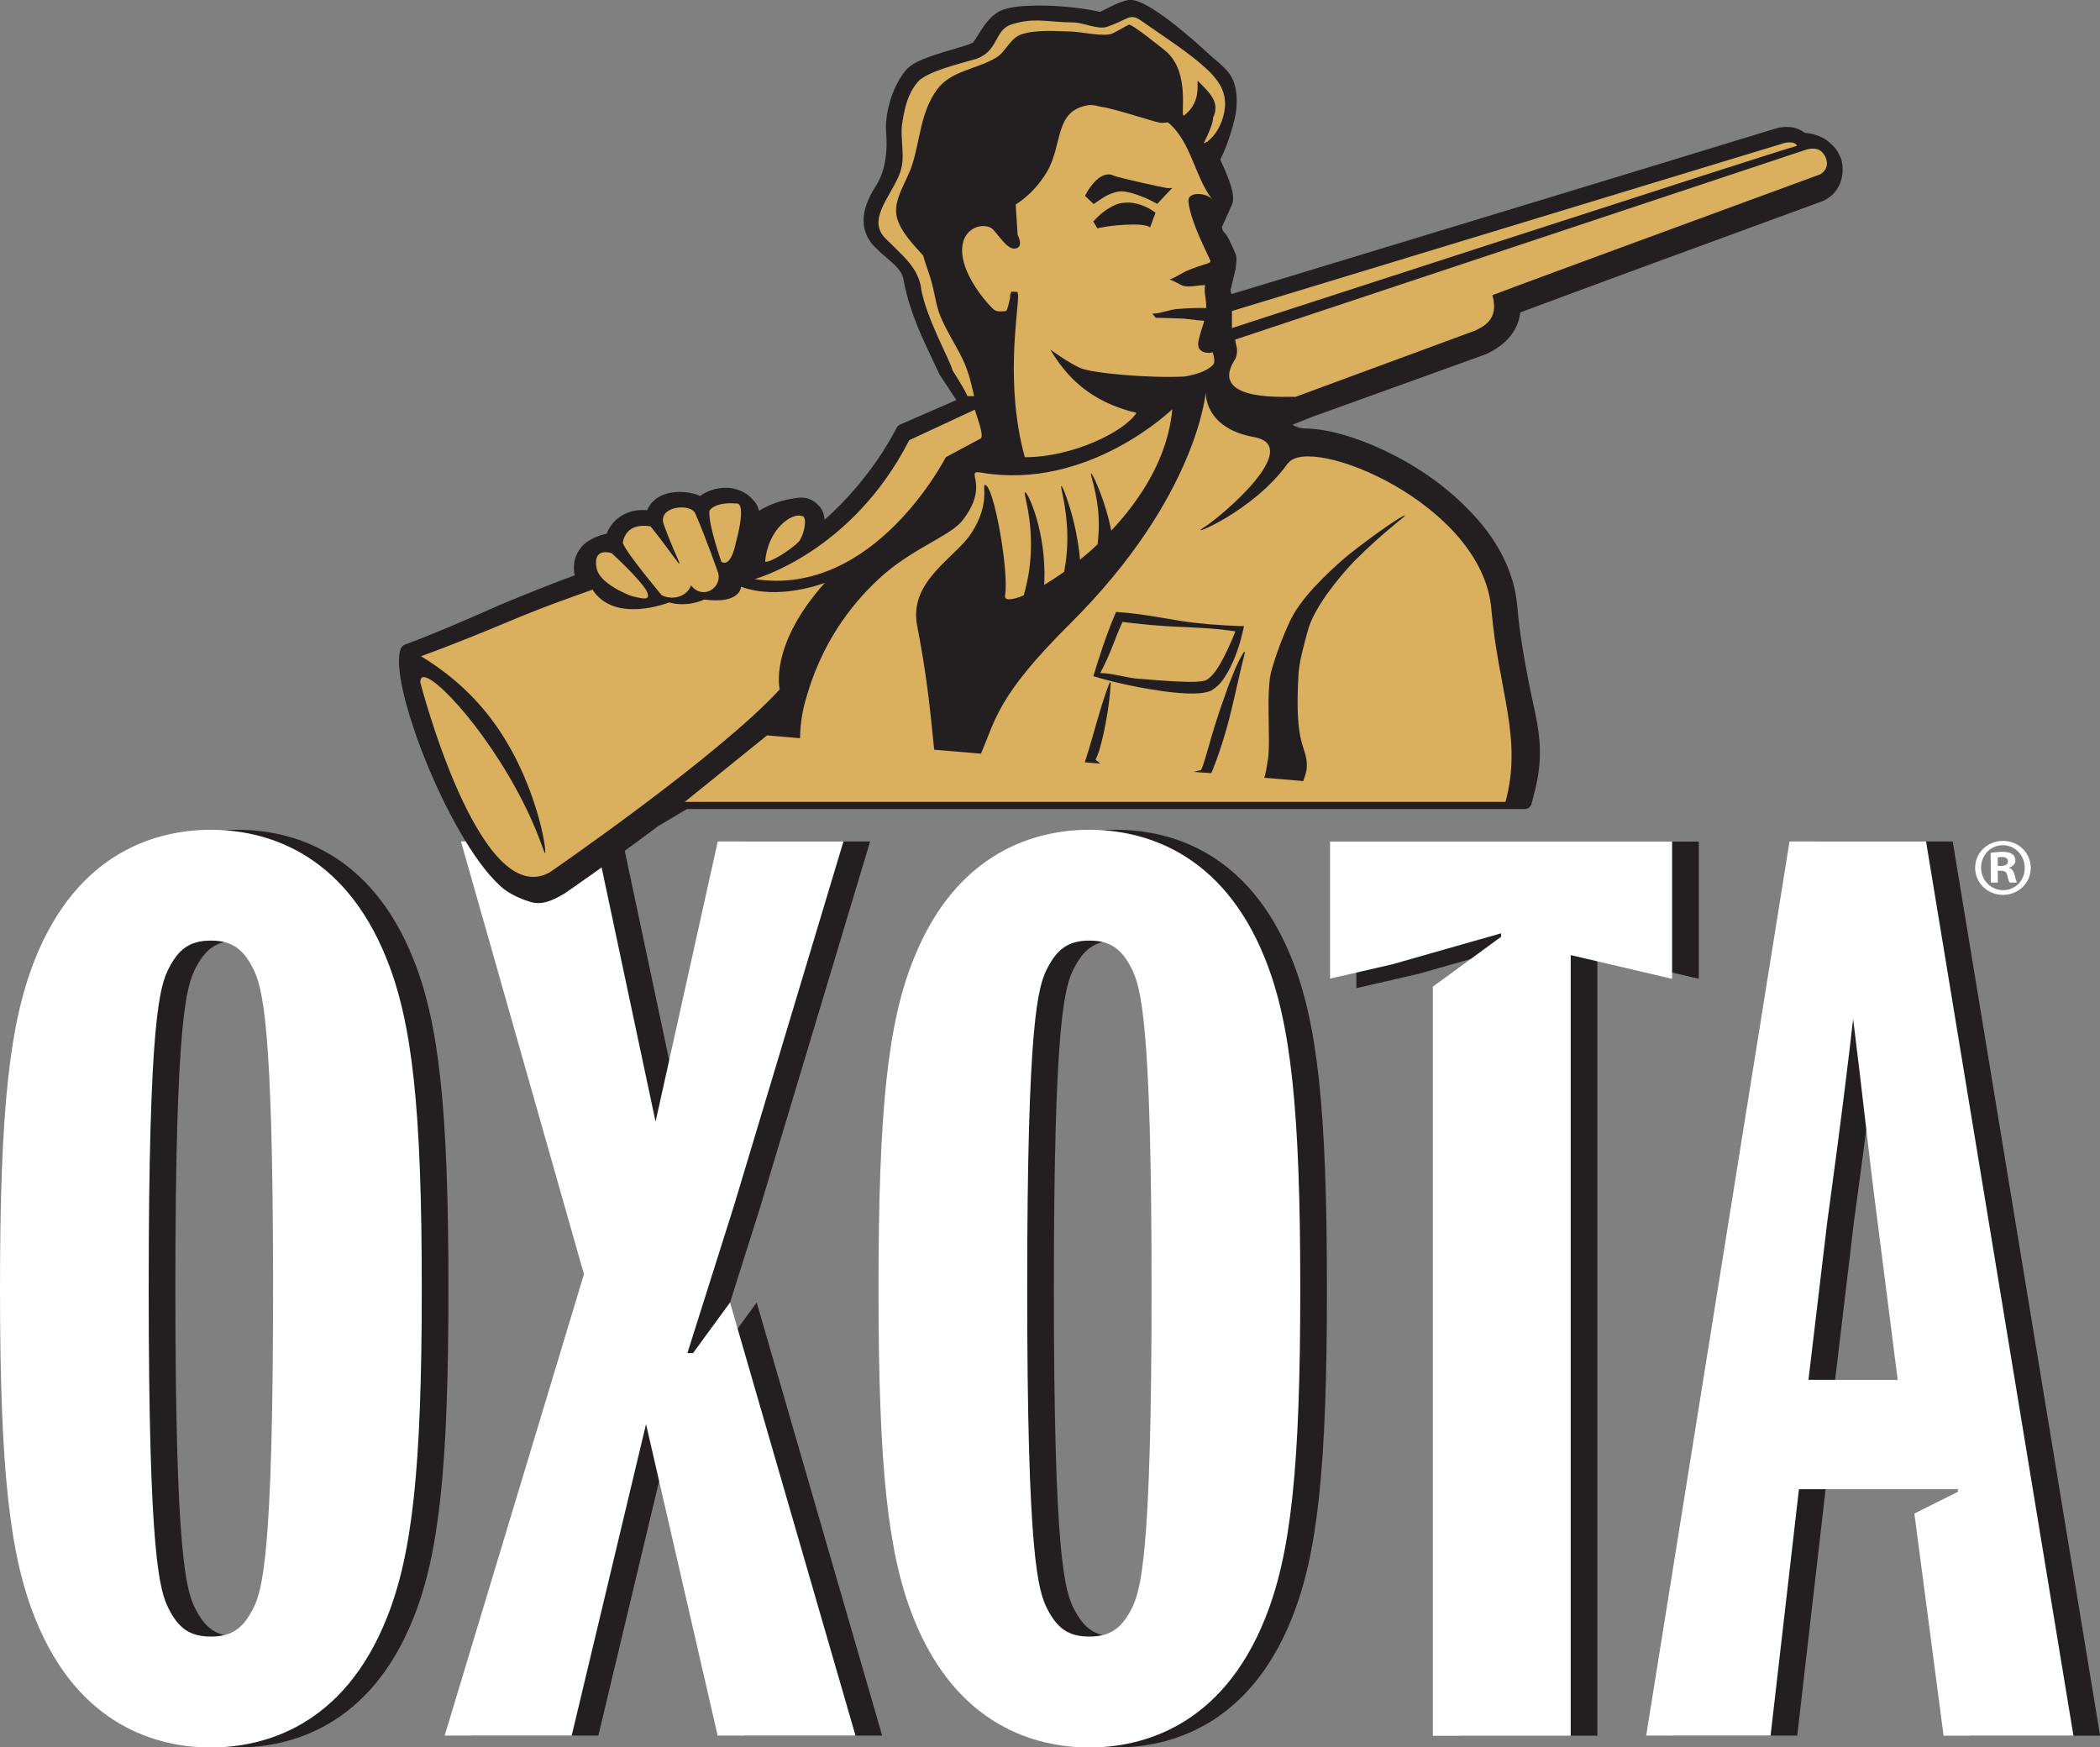 <?xml version="1.0" encoding="UTF-8"?> <svg xmlns="http://www.w3.org/2000/svg" id="Layer_1" data-name="Layer 1" viewBox="0 0 222.86 185.46"><rect x="0" y="0" width="222.86" height="185.46" fill="#808080" stroke="none"/><defs><style> .cls-1 { fill: #231f20; } .cls-1, .cls-2, .cls-3 { stroke-width: 0px; } .cls-2 { fill: #daaf5d; } .cls-3 { fill: #fff; } </style></defs><g><path class="cls-1" d="M80.3,138.23l13.32,45.98h-14.63l-7.6-33.06-7.89,33.06h-13.48l14.78-48.97-13.05-45.93h14.34l6.31,29.74,6.6-29.74h13.34l-11.6,38.6-4.96,15.7h.6l3.93-5.38ZM25.21,88.07c5.59,0,14.06,2.21,18.65,13.7,2.73,6.78,3.73,15.91,3.73,35s-1,28.22-3.73,35c-4.59,11.48-13.05,13.7-18.65,13.7s-14.06-2.21-18.65-13.7c-2.73-6.78-3.73-15.91-3.73-35s1.01-28.22,3.73-35c4.59-11.48,13.05-13.7,18.65-13.7M29.66,170.8c1-1.94,2.15-5.53,2.15-34.03s-1.15-32.09-2.15-34.03c-1-1.94-2.15-2.91-4.45-2.91s-3.44.97-4.45,2.91c-1,1.94-2.15,5.53-2.15,34.03s1.15,32.09,2.15,34.03c1,1.94,2.15,2.9,4.45,2.9s3.44-.97,4.45-2.9M222.86,184.22h-13.77l-3.1-23.58,4.61-2.3.03-.28h-6.55s-10.34,0-10.34,0l-3.01,26.15h-13.2l15.21-94.9h14.49l15.64,94.9ZM204.22,146.45l-2.15-16.88c-.96-7.33-1.6-13.7-2.58-21.42-1.08,9.58-2.73,21.42-2.73,21.42l-2.01,16.88h9.47ZM118.44,88.07c5.59,0,14.06,2.21,18.65,13.7,2.72,6.78,3.73,15.91,3.73,35s-1,28.22-3.73,35c-4.59,11.48-13.05,13.7-18.65,13.7s-14.06-2.21-18.65-13.7c-2.72-6.78-3.73-15.91-3.73-35s1-28.22,3.73-35c4.59-11.48,13.05-13.7,18.65-13.7M122.89,170.8c1-1.94,2.15-5.53,2.15-34.03s-1.15-32.09-2.15-34.03c-1.01-1.94-2.15-2.91-4.45-2.91s-3.44.97-4.45,2.91c-1.01,1.94-2.15,5.53-2.15,34.03s1.15,32.09,2.15,34.03c1.01,1.94,2.15,2.9,4.45,2.9s3.44-.97,4.45-2.9M180.27,89.32h-36.29l-.04,15.56,6.6-1.52,11.55-3.29v-.28l-7.2,5.57v78.86h14.63v-82.86l10.76,2.52v-14.55Z"></path><path class="cls-3" d="M77.47,138.23l13.32,45.98h-14.63l-7.6-33.06-7.89,33.06h-13.48l14.78-48.97-13.05-45.93h14.34l6.31,29.74,6.6-29.74h13.34l-11.6,38.6-4.96,15.7h.6l3.93-5.38ZM22.38,88.07c5.59,0,14.06,2.21,18.65,13.7,2.73,6.78,3.73,15.91,3.73,35s-1,28.22-3.73,35c-4.59,11.48-13.05,13.7-18.65,13.7s-14.06-2.21-18.65-13.7c-2.73-6.78-3.73-15.91-3.73-35s1.01-28.22,3.73-35c4.59-11.48,13.05-13.7,18.65-13.7M26.83,170.8c1-1.94,2.15-5.53,2.15-34.03s-1.15-32.09-2.15-34.03c-1-1.94-2.15-2.91-4.45-2.91s-3.44.97-4.45,2.91c-1,1.94-2.15,5.53-2.15,34.03s1.15,32.09,2.15,34.03c1,1.94,2.15,2.9,4.45,2.9s3.44-.97,4.45-2.9M220.03,184.22h-13.77l-3.1-23.58,4.61-2.3.03-.28h-6.55s-10.34,0-10.34,0l-3.01,26.15h-13.2l15.21-94.9h14.49l15.64,94.9ZM201.39,146.45l-2.15-16.88c-.96-7.33-1.6-13.7-2.58-21.42-1.08,9.58-2.73,21.42-2.73,21.42l-2.01,16.88h9.47ZM115.61,88.07c5.59,0,14.06,2.21,18.65,13.7,2.72,6.78,3.73,15.91,3.73,35s-1,28.22-3.73,35c-4.59,11.48-13.05,13.7-18.65,13.7s-14.06-2.21-18.65-13.7c-2.72-6.78-3.73-15.91-3.73-35s1-28.22,3.73-35c4.59-11.48,13.05-13.7,18.65-13.7M120.06,170.8c1-1.94,2.15-5.53,2.15-34.03s-1.15-32.09-2.15-34.03c-1.01-1.94-2.15-2.91-4.45-2.91s-3.44.97-4.45,2.91c-1.01,1.94-2.15,5.53-2.15,34.03s1.15,32.09,2.15,34.03c1.01,1.94,2.15,2.9,4.45,2.9s3.44-.97,4.45-2.9M177.44,89.32h-36.29v14.55l6.6-1.52,11.55-3.29v.37l-7.24,5.29v79.51h14.63v-82.86l10.76,2.52v-14.55ZM213.81,92.9c.11.47.18.65.24.77-.31,0-.46,0-.77,0-.1-.12-.17-.4-.26-.77-.07-.32-.26-.48-.66-.48-.14,0-.21,0-.35,0,0,.5,0,.75.01,1.25-.29,0-.44,0-.74,0-.01-1.26-.02-1.89-.03-3.15.29-.05.69-.1,1.22-.11.6,0,.87.1,1.08.24.19.13.33.36.33.67,0,.39-.28.64-.65.76,0,.01,0,.02,0,.04.31.1.47.35.57.77ZM213.1,91.44c0-.29-.22-.48-.68-.48-.19,0-.33.02-.41.04,0,.36,0,.54,0,.91.14,0,.21,0,.35,0,.41,0,.73-.14.73-.47ZM215.51,92.08c.02,1.61-1.27,2.88-2.92,2.9-1.64.01-2.97-1.25-2.98-2.85-.02-1.6,1.29-2.87,2.93-2.88,0,0,.01,0,.02,0,1.62-.01,2.93,1.23,2.95,2.84ZM214.87,92.1c-.01-1.33-1.01-2.4-2.33-2.39,0,0,0,0-.02,0-1.3,0-2.3,1.09-2.28,2.4.01,1.33,1.04,2.37,2.37,2.37,1.29,0,2.28-1.07,2.26-2.38Z"></path></g><g><path class="cls-1" d="M195.27,16.62c-.2-.53-.52-.98-.96-1.35-.93-.95-2.26-1.13-2.79-1.17-.56-.43-1.18-.63-1.91-.63-.42,0-.87.07-1.34.22-13.2,4.06-52.15,15.87-57.56,17.52l-.09-.18c-.02-.13-.02-.2-.03-.25l.53-2.2c.02-.08.03-.17.02-.25.05-.23.07-.47.07-.7v-.35c-.01-.09-.03-.18-.07-.27l-.13-.32c-.12-.29-.3-.68-.52-1.14-.27-.57-.47-.79-.65-.98-.02-.02-.03-.03-.05-.05,0-.01-.05-.09-.12-.41l1.03-2.3c.48-.93-.15-2.53-1.04-4.52-.06-.13-.11-.25-.16-.36.73-1.34,1.63-4.23,1.71-5.4.18-2.43-.42-3.53-1.38-4.42-.27-.29-.56-.52-.86-.78-.2-.16-.41-.34-.61-.53-1.89-1.75-6.48-5.81-8.37-5.81h0c-.66,0-1.57.43-2.68.99-.2.1-.41.2-.56.28-2.03-.46-4.62-.67-6.24-.67-.12,0-.23,0-.33,0h-.21c-1.16.03-2.36.05-3.51.44-1.27.43-2.11,1.78-2.72,2.77-.16.26-.38.61-.48.72-.38.2-1.29.47-2.18.73-2.42.71-4.19,1.28-4.97,2.23-1.54,1.87-2.22,4.77-2.07,6.56.29,3.58-.8,5.27-1.27,5.99-.07.11-.13.2-.17.28-1.46,2.57-1.24,4.68.63,6.27l.04.04c.07.07.13.14.21.21.65.55,1.13.97,1.52,1.34.55.57.8.99.89,1.55.35,1.99,1.12,4.26,2.37,6.95.32.69,1.44,3.06,1.44,3.06.02.03.04.07.06.1.63.94,1.3,1.96,1.73,2.63l-5.97,2.6c-.17.07-.31.21-.39.38-.03.06-2.51,5.22-7.62,9.72-.06-.67-.29-1.21-.67-1.54-.44-.51-1.1-.81-1.79-.81-.08,0-.16,0-.24.01-1.06.11-2.78.45-4.26,1.4-.1-.45-.32-.89-.74-1.27-.13-.15-.26-.28-.42-.4-.68-.51-1.5-.78-2.38-.78-1.07,0-2.06.39-2.71.87-.62-.29-1.45-.43-2.14-.43-1.72,0-2.97.71-3.48,1.94-.16-.02-.32-.02-.48-.02-1.98,0-3.33,1.19-3.82,2.52-.95.18-2.1.69-2.69,1.42-.93,1.14-.84,2.31-.7,2.99-2.08.76-5.22,2-7.9,3.13-.27.11-.74.32-1.33.58-2.06.91-5.9,2.59-8.76,3.63-.19.07-.34.2-.43.38-1.55,3.16,4.88,19.99,10.41,25.15,1.14,1.13,2.91,1.68,3.43,1.83.23.06.47.09.71.09.95,0,1.84-.47,2.68-.95l.07-.04s.03-.02.05-.03l.07-.05c.47-.33,4.77-3.29,9.86-7.1l3.04-1.81h88.91c.35,0,.66-.24.74-.58l.25-.98c1.11-4.12.56-6.66-.13-9.87-.16-.74-.33-1.52-.49-2.37-.44-2.35-.9-4.79-1.14-7.65-.32-3.73-2.1-7.25-5.32-10.46-5.01-5.17-12.79-8.43-17.11-8.48-.55,0-1.03-.14-1.44-.4l2.16-.86c3.83-1.37,18.24-6.58,18.24-6.58l.13-.05s.07-.03.1-.04l.12-.06.12-.06c2.4-1.22,3.15-2.91,3.3-4.27,5.77-2.16,21.32-7.88,28.51-10.5l1.42-.52c1.46-.53,2.05-.75,2.24-.83,1.96-.91,2.39-3.08,1.81-4.67ZM161.78,85.1l.08-.33-.08.33h0Z"></path><path class="cls-2" d="M125.76,39.96c1.19-.22,2.39-.58,3.01-1.28.21-.24.03-.95-.07-1.29-.25.08-.58.08-.89,0-1.03-.33-.59-1.31-.39-2.1.11-.43.36-1.04.36-1.25-.24,0-1.13-.09-1.86-.19-.41-.07-3.29-.12-3.29-.12-.01-.14-.37-.34-.27-.45.72.02,1.72-.4,2.46-.47.9-.09,2.29-.15,3.18-.11.08-.76-.28-1.71-.11-2.43-.75-.03-1.57.26-2.3.07-.35-.09-1.24-.69-1.54-.67.03,0,.05,0,.08,0,0-.03.4-.12.93-.45.67-.41,1.51-.78,3.09-1.26.11-.04.19-.08.25-.12.02-.01.02-.03.02-.04.03-.03.05-.06.04-.1-.47-1.14-2.02-3.95-2.34-6.25-.17-1.21,1.98-1,2.55-.26-1.89-2.41-2.24-6.16-4.73-8.21-.33.05-.65.08-.9.03-.19-.04-.38-.09-.57-.14-1.57-.46-3.6-1.1-5.11-1.45-.36-.05-.73-.12-1.08-.22-.35-.05-.63-.07-.83-.03-3.63.63-2.61,4.21-4.4,7.16-1.41,2.33-3.26,3.37-3.26,3.37l.2,3.19c.33.74.44,1.35-.24,1.49-.86.18-1.9-1.63-2.44-2.09-.84-.71-3.34-.26-3.2,2.51.15,2.76,3.04,5.86,3.43,6.11.38.26,1.25.09,1.25.09.14-.21.3-.89.41-1.41v-.32s.02-.03.02-.05c.01-.02.03-.04.04-.06.03-.08.06-.15.06-.21l.67.04c.02.12.04.28.06.46-.03,1.92-1.39,9.5.71,17.08,5.05,0,10.56-2.7,11.85-4.71-5.03-1.19-7.51-3.96-9.15-6.72,1.03.74,2.25,1.54,3.19,1.96,1.3.57,7.42,1.1,11.1.9ZM122.05,24.14s-.23-.33-1.89-.31c-2.26.03-3.7.41-3.7.41l-.44-.73c.48-.53,1.02-1.03,1.65-1.4.64-.38,1.08-.59,1.87-.61.94-.04,2.11.34,3.09,1.07l-.58,1.56ZM115.23,20.63c.11-.22,1.14-2.12,2.41-2.12.19,0,.37.04.54.13.39.19,5.29,1.28,5.67,1.32h.55l-.38.39-1.21,1.29-.18-.1c-1.08-.6-2.36-1.07-3.28-1.21-.41-.06-.82,0-1.29.17-.54.18-.91.4-1.81,1.03l-.18.13-.93-.88.08-.15ZM121,72.06c-1.61-.12-2.68-.58-4.24-.63,1.13-2.09,1.52-3.59,2.36-5.42,2,.24,4.03.45,6.05.52,2,.09,3.97.17,5.94.48-.52,1.29-1.09,2.59-1.8,3.75-.38.61-.88,1.23-1.36,1.45-.45.16-1.36.18-2.12.15-1.59-.04-3.22-.17-4.84-.31ZM136.67,49.17c-3.66,5.16-10.85,8-8.96,6.84,1.87-1.15,10.74-8.65,5.37-9.62-5.37-.97-5.12-4.78-5.12-4.78,0,0-.87,11.14-14.4,24.59-7.7,7.65-7.86,10.09-9.46,13.79l-4.96-.42c-.51-5.22-.89-8.37-1.81-13.18-.91-4.73,4.05-7.17,5.76-9.81,1.99-3.07,1.14-5.06,1.42-5.11.93-.17,2.6,9.23,2.15,11.73-.1.56.69.53,1.98-.01.12-.42.27-.98.4-1.63,1.07-5.34-.52-9.24-.26-9.31.28-.07,2.25,4.13,2.05,9.46,0,.14-.01.26-.02.37.66-.4,1.38-.86,2.12-1.39.2-1.05.41-2.62.32-4.52-.12-2.65-.75-4.56-.62-4.59.13-.04.82,1.77,1.32,3.81.4,1.66.58,3.06.67,4.01.62-.5,1.24-1.04,1.86-1.63.11-.88.21-2.18.04-3.74-.23-2.18-.85-3.73-.73-3.77.12-.04.78,1.41,1.3,2.93.44,1.29.69,2.38.84,3.13,3.24-3.44,6.03-7.88,6.48-12.89,0,0-8.91,8.68-20.29,6.73-1.89-.32,1.04,1.22-1.99,5.09-1.34,1.7-5.42,2.96-8.91,6.23-3.04,2.84-6.14,6.94-7.78,13.01-.39,1.43-.51,2.68-.54,3.86l-3.5-.3-8.73,7.06h87.1c1.84-6.83-.77-11.84-1.5-20.46-.95-11.23-19.32-18.65-21.58-15.47ZM134.56,80.65c.32-2.39-.28-7.29.41-9.62.35-1.16.73-2.31,1.2-3.44.22-.57.48-1.11.73-1.68.29-.6.63-1.15,1-1.67,1.82-2.58,5.16-5.31,5.16-5.31,2.96-2.36,5.94-4.35,6.03-4.22.08.11-2.21,1.68-5.36,4.84,0,0-2.71,2.76-4.2,5.58-.26.49-.48.99-.64,1.47-.15.53-.32,1.09-.45,1.64-.28,1.1-.57,2.21-.64,3.34-.45,7.82.87,7.44.89,9.7,0,.51-.18,1.08-.39,1.62l-4.13-.35c.16-.5.25-1,.37-1.89ZM130.1,77.55c-.39,1.38-.84,2.73-1.38,4.1-.05.13-.12.27-.18.41l-1.86-.13.49-.13.29-.06.07-.16.12-.3c.44-1.32.79-2.71,1.21-4.07.42-1.36.89-2.71,1.37-4.06.51-1.34,1-2.7,1.78-3.96l.11.05c-.71,2.75-1.23,5.55-2.01,8.3ZM118.3,65.29l.14-.34.41.03c2.14.15,4.25.56,6.37.91,2.12.33,4.26.48,6.41.56h.39s-.09.41-.09.41c-.35,1.52-.82,3.01-1.61,4.44-.42.7-.83,1.44-1.79,2-.54.23-1.01.26-1.45.29-.44.02-.87.03-1.29,0-1.69-.08-3.31-.36-4.93-.65-1.64-.33-3.17-.65-4.83-1.18.6-1.94,1.33-4.25,2.26-6.46ZM115.19,80.67l.06-.15c.82-2.55,1.48-5.42,2.51-8.09l.12.02c-.08,1.43-.27,2.85-.53,4.25-.13.7-.28,1.4-.46,2.1-.18.69-.29,1.13-.63,1.84.08.05.52.4.52.4h-.15s-1.48-.13-1.48-.13c0-.08.02-.17.04-.25ZM193.21,18.49s-31.3,11.48-34.83,12.84c.76,2.64-1.06,3.36-1.81,3.75l-19.11,7.05c-.2-.12-9.46.75-6.39-4l.08-.15c.33-1-.06-1.4-.06-1.94l60.51-20.13s.9-.34,1.53.05c.67.41,1.25,1.77.09,2.51ZM73.33,62.13c1.24,1.58,3.26.3,2.9-1.28,0,0-1.32-3.79-2.44-6.34-.43-1.11-3.85-.83-3.4.99.12.35.3.86.54,1.46.72,1.84,1.25,2.8,1.16,2.85-.09.05-.7-.91-2.02-2.63-.42-.55-.78-1-1.03-1.31-2.84-.47-2.94,1.79-2.94,1.79.53,1.25,4.13,5.52,4.13,5.52,1.51.69,2.87-.17,3.09-1.06ZM189.33,15.19l-58.59,17.82v1.81s58.39-18.98,59.96-19.34c-.21-.59-1.37-.3-1.37-.3ZM82.75,73.19s-1.19-4.65,4.78-11.33c0,0-4.84,1.91-8.89.41,0,0,0,1.88-3.9,1.36,0,0-1.73.87-3.74.31,0,0-5.76,2.31-8.12-1.36-1.97.72-4.78,1.66-8.88,3.38-2.11.89-6.03,2.5-9.32,3.69,2.18,1.32,5.01,3.42,7.46,6.67,4.79,6.34,5.93,14.15,5.7,14.22-.09.03-.41-1.26-1.49-3.65-3.86-8.54-10.44-15.66-11.56-14.98-.07.05-.18.16-.19.5,0,0,6.3,24.46,13.78,20.15,0,0,17.88-12.3,24.36-19.38ZM67.02,63.26c1.4.35,2.06.48,1.61-.53-.79-1.36-3.72-4.02-3.72-4.02-2.11-.59-1.61,1.49-1.61,1.49.21,1.81,3.73,3.06,3.73,3.06ZM78.09,57.6c1.12-4.18.19-4.15.19-4.15-2.5-.24-2.99.76-2.99.76-.16,1.42,1.27,5.42,1.27,5.42,1.06.65,1.53-2.03,1.53-2.03ZM85.01,54.75c-.94-.3-3.51,1.31-3.81,4.87.59.09,2.72-1.25,3.6-2.16.62-.87.94-2.81.21-2.7ZM97.74,30.59c.55,3.17,3.03,7.52,3.35,8.72,0,0,1.24,1.94,1.54,2.64.01.03.02.06.04.09h.71c-.17-.7-.31-1.29-.31-1.29-.7-2.9-1.73-3.91-3.03-6.63-.71-1.5-.75-2.58-1.15-4.09-.26-.99-.66-1.93-.92-2.9-1.09-1.23-2.34-2.47-2.78-4.02-.51-1.8,1.06-3.88,1.6-5.57.87-2.71.89-5.62,2.64-8.02,1.48-2.04,4.21-2.15,6.28-3.4,1.02-.61,1.49-2.06,2.66-2.46,1.58-.55,3.68-.34,5.33-.31.94.01,3.59.62,4.41.18l1.68-.91c.27-.15,3.56,2.51,3.88,2.77,2.8,2.32,1.48,7.24,1.99,6.86,2.07-1.54,1.18-3.96,1.51-3.62.92.97,2.15,1.96,1.74,3.4-.05.16-.11.32-.18.48,0,.05,0,.09,0,.14-.14.98-.99,2.51-.99,2.56.1-.04.22-.09.36-.15,1.14-.87,1.8-2.38,1.9-3.74.15-2.11-1.26-3.46-2.84-4.78-1.73-1.44-4.3-3.11-6.11-4.38-1.17-.8-1.33-.08-3.58.69-.94.32-2.55-.47-3.57-.47-2.58,0-4.19-.59-6.63.24-1.79.61-1.28,2.94-3.88,3.69-1.4.41-5.09,1.29-6,2.39-1.07,1.3-1.33,2.58-1.61,4.15-.36,2.03.45,3.77-.36,5.73-1.02,2.45-3.42,4.8-1.42,6.76,2.16,2.13,3.39,3.12,3.77,5.27ZM100.37,48.53l3.74-2.01c.32-.45-.53-2.52-.66-3.04l-6.96,3.24c-6.11,11.96-16.4,14.74-16.4,14.74,12.68,1.98,20.28-12.93,20.28-12.93Z"></path></g></svg> 